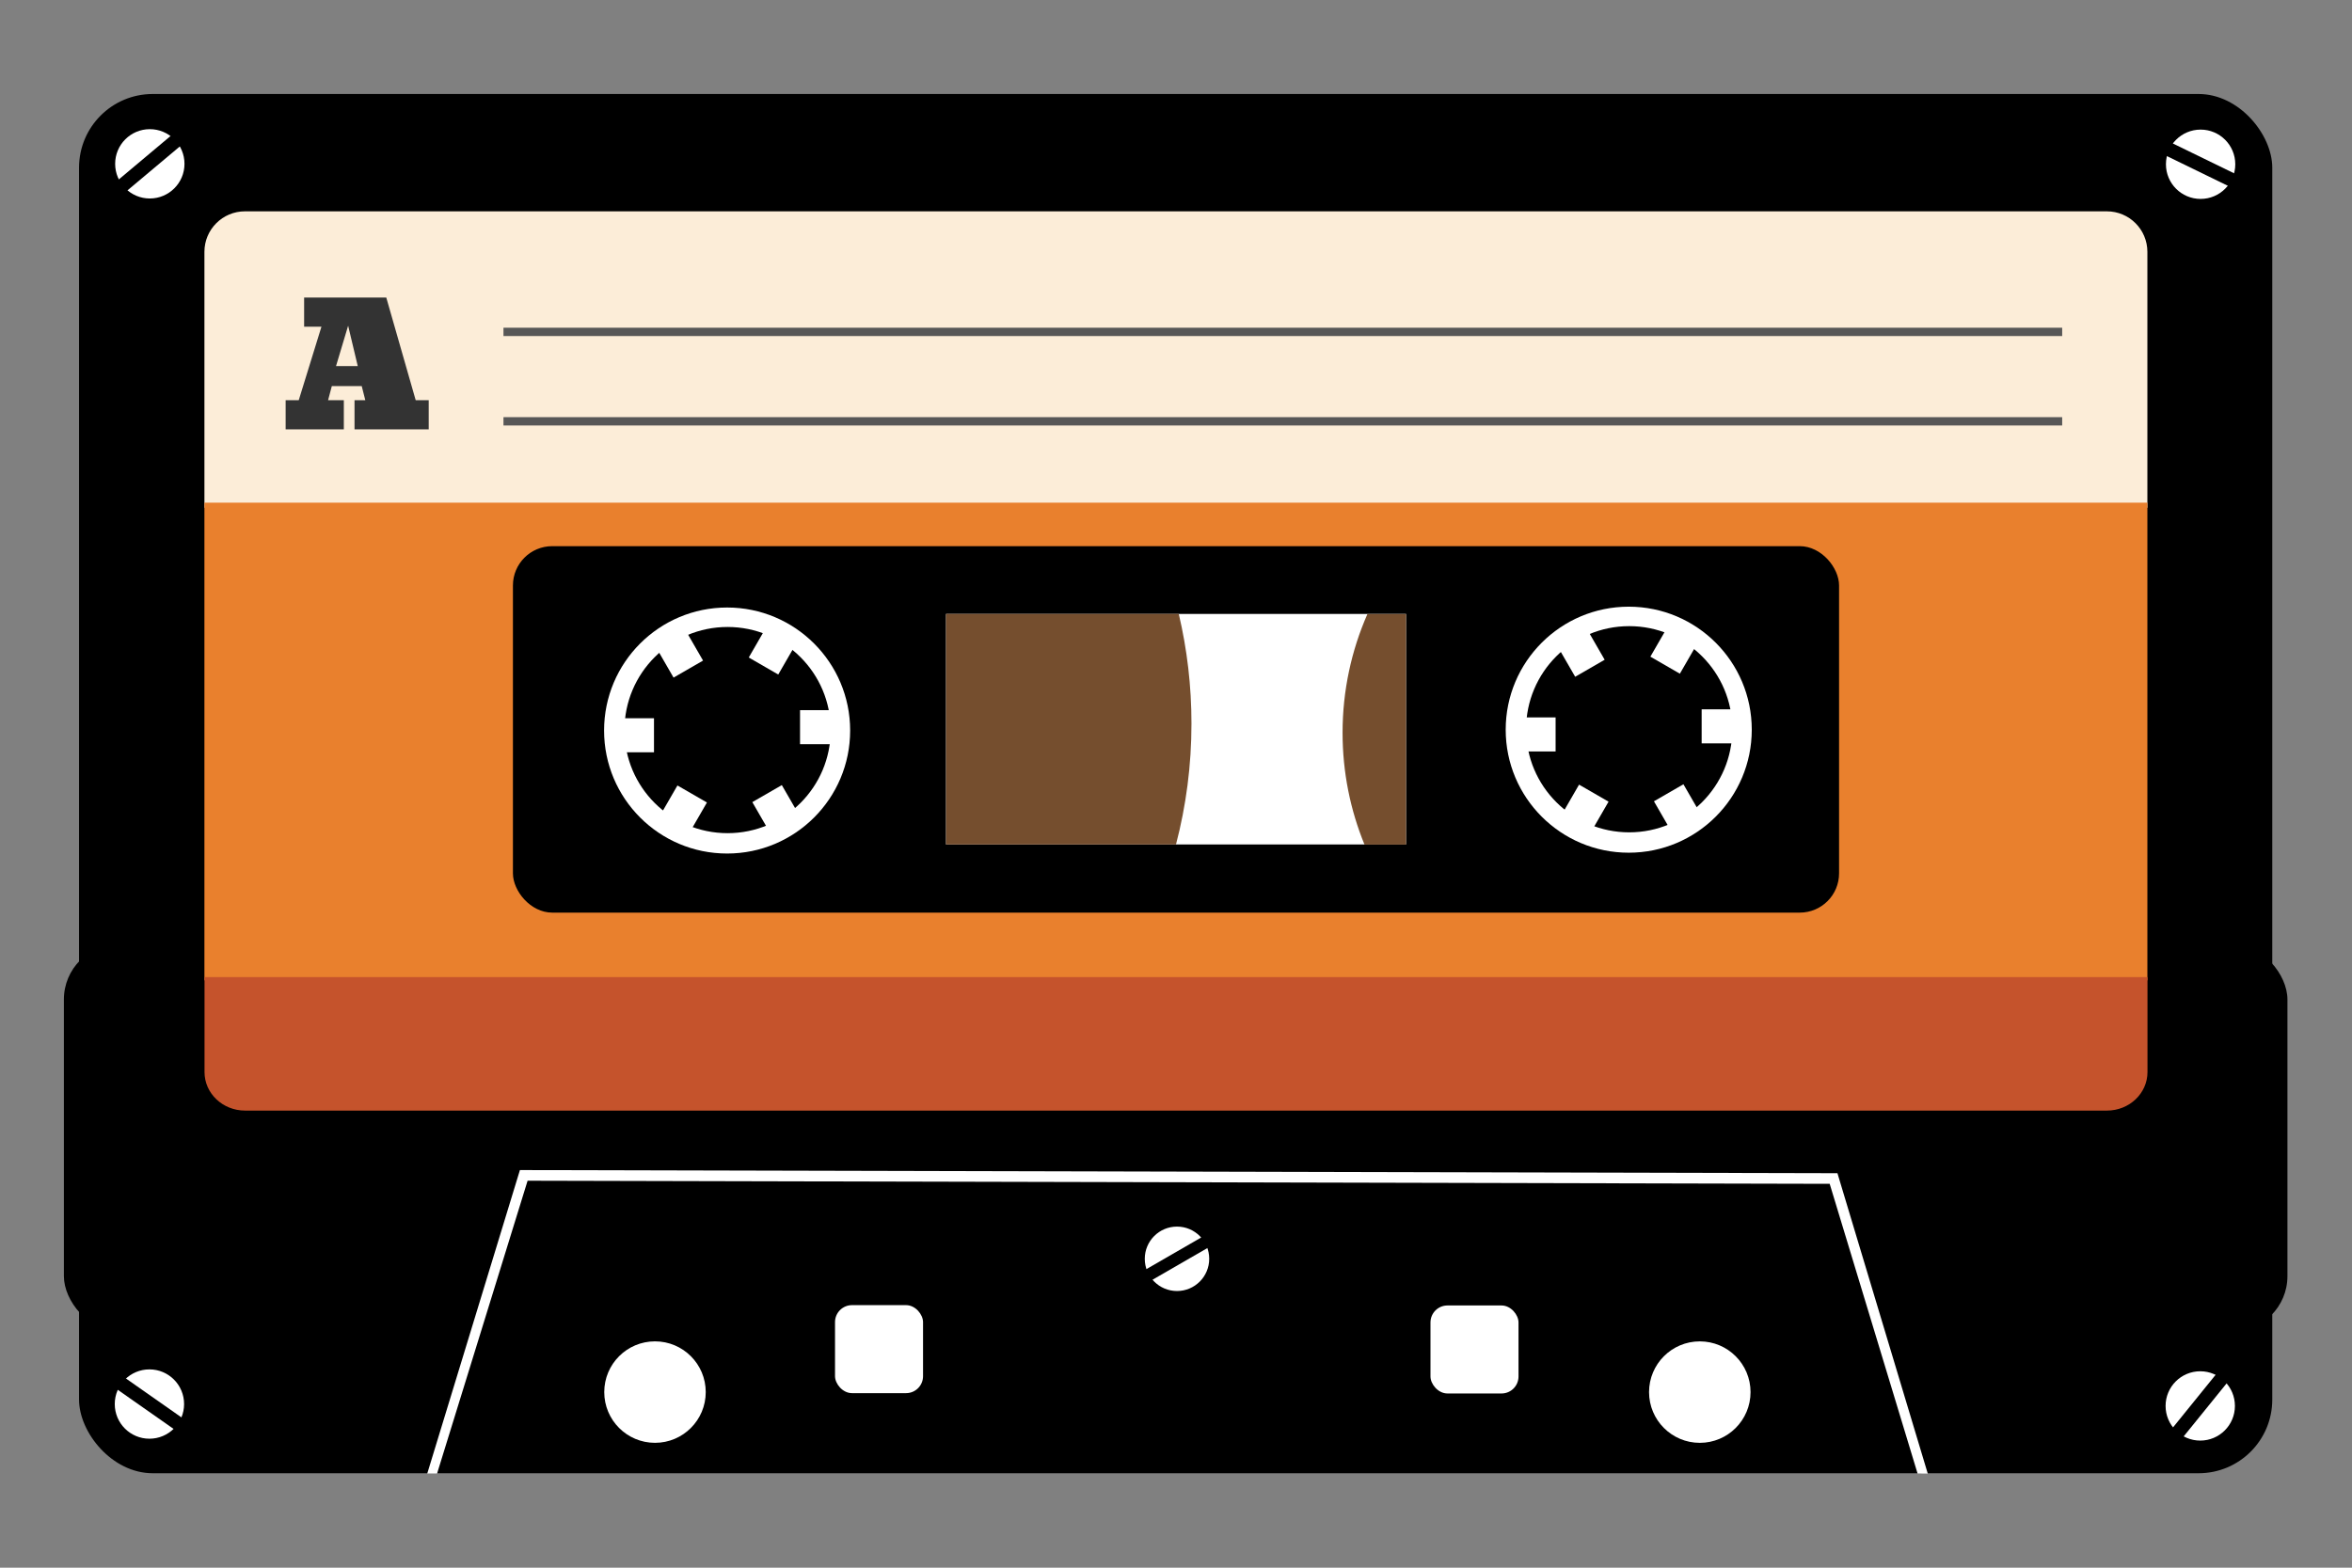 <svg width="450" height="300" xmlns="http://www.w3.org/2000/svg">

 <rect width="100%" height="100%" fill="#808080" stroke="none"/>

 <g>
  <title>Layer 1</title>
  <path id="svg_44" fill=" rgb(51, 51, 51)"/>
  <g>
   <g transform="matrix(1 0 0 1 -34.358 -3.025)">
    <title>Layer 1</title>
    <path fill=" rgb(51, 51, 51)" id="svg_98"/>
    <g id="svg_52">
     <g transform="matrix(1.249 0 0 1.249 -62.313 -64.598)" id="svg_95">
      <rect x="87.185" y="198.8" width="340.612" height="59.339" rx="8.472" ry="8.472" stroke-opacity="0" id="svg_97"/>
      <rect x="89.508" y="68.544" width="335.966" height="211.318" rx="11.283" ry="11.283" stroke-opacity="0" id="svg_96"/>
     </g>
     <path fill=" rgb(252, 237, 216)" d="m81.222,43.466l356.234,0c4.281,0 7.754,3.472 7.754,7.753l0,48.973l-371.741,0l0,-48.973c0,-4.281 3.472,-7.753 7.753,-7.753z" stroke-opacity="0" id="svg_94"/>
     <path fill=" rgb(233, 128, 45)" d="m73.469,99.219l371.741,0l0,91.416l-371.741,0l0,-91.416z" stroke-opacity="0" id="svg_93"/>
     <path fill=" rgb(197, 83, 44)" d="m445.229,208.182c0,4.07 -3.473,7.371 -7.754,7.371l-356.234,0c-4.281,0 -7.753,-3.301 -7.753,-7.371l0,-18.168l371.741,0l0,18.168z" stroke-opacity="0" id="svg_92"/>
     <rect x="132.495" y="107.541" width="253.726" height="70.127" rx="7.519" ry="7.519" stroke-opacity="0" id="svg_91"/>
     <rect fill=" rgb(255, 255, 255)" x="215.358" y="120.51" width="88.014" height="44.114" stroke-opacity="0" id="svg_90"/>
     <g transform="matrix(1.249 0 0 1.249 -62.313 -64.598)" id="svg_81">
      <ellipse fill=" rgb(255, 255, 255)" cx="-100.348" cy="79.242" rx="5.31" ry="5.31" transform="matrix(-1 0 0 1 0 0)" stroke-opacity="0" id="svg_89"/>
      <rect x="144.949" y="203.259" width="2.137" height="12.373" transform="matrix(-0.643 -0.766 0.766 -0.643 33.673 325.673)" stroke-opacity="0" id="svg_88"/>
      <ellipse fill=" rgb(255, 255, 255)" cx="-414.496" cy="79.309" rx="5.31" ry="5.31" transform="matrix(-1 0 0 1 0 0)" stroke-opacity="0" id="svg_87"/>
      <rect x="20.29" y="175.293" width="2.137" height="12.373" transform="matrix(-0.438 0.899 -0.899 -0.438 586.883 139.614)" stroke-opacity="0" id="svg_86"/>
      <ellipse fill=" rgb(255, 255, 255)" cx="-100.288" cy="269.262" rx="5.31" ry="5.31" transform="matrix(-1 0 0 1 0 0)" stroke-opacity="0" id="svg_85"/>
      <rect x="25.314" y="186.138" width="2.137" height="12.373" transform="matrix(-0.574 0.819 -0.819 -0.574 272.875 357.91)" stroke-opacity="0" id="svg_84"/>
      <ellipse fill=" rgb(255, 255, 255)" cx="-414.442" cy="269.55" rx="5.31" ry="5.31" transform="matrix(-1 0 0 1 0 0)" stroke-opacity="0" id="svg_83"/>
      <rect x="49.821" y="85.179" width="2.137" height="12.373" transform="matrix(0.777 0.629 -0.629 0.777 432.303 166.466)" stroke-opacity="0" id="svg_82"/>
     </g>
     <g transform="matrix(1.249 0 0 1.249 -62.313 -64.598)" id="svg_64">
      <ellipse fill=" rgb(255, 255, 255)" cx="188.781" cy="166.068" rx="18.847" ry="18.847" stroke-opacity="0" id="svg_80"/>
      <ellipse cx="188.852" cy="165.999" rx="15.796" ry="15.796" stroke-opacity="0" id="svg_79"/>
      <rect fill=" rgb(255, 255, 255)" x="171.389" y="164.186" width="6.19" height="5.217" stroke-opacity="0" id="svg_78"/>
      <rect fill=" rgb(255, 255, 255)" x="199.952" y="162.947" width="6.19" height="5.217" stroke-opacity="0" id="svg_77"/>
      <rect fill=" rgb(255, 255, 255)" x="254.238" y="196.002" width="6.19" height="5.217" transform="matrix(0.5 -0.866 0.866 0.5 -104.76 277.049)" stroke-opacity="0" id="svg_76"/>
      <rect fill=" rgb(255, 255, 255)" x="109" y="182.884" width="6.19" height="5.217" transform="matrix(0.5 0.866 -0.866 0.5 285.877 -35.845)" stroke-opacity="0" id="svg_75"/>
      <rect fill=" rgb(255, 255, 255)" x="123.573" y="206.746" width="6.19" height="5.217" transform="matrix(0.5 0.866 -0.866 0.5 314.416 -35.957)" stroke-opacity="0" id="svg_74"/>
      <rect fill=" rgb(255, 255, 255)" x="241.007" y="220.146" width="6.19" height="5.217" transform="matrix(0.5 -0.866 0.866 0.5 -133.073 278.486)" stroke-opacity="0" id="svg_73"/>
      <ellipse fill=" rgb(255, 255, 255)" cx="326.894" cy="165.941" rx="18.847" ry="18.847" stroke-opacity="0" id="svg_72"/>
      <ellipse cx="326.965" cy="165.872" rx="15.796" ry="15.796" stroke-opacity="0" id="svg_71"/>
      <rect fill=" rgb(255, 255, 255)" x="309.502" y="164.059" width="6.19" height="5.217" stroke-opacity="0" id="svg_70"/>
      <rect fill=" rgb(255, 255, 255)" x="338.065" y="162.82" width="6.19" height="5.217" stroke-opacity="0" id="svg_69"/>
      <rect fill=" rgb(255, 255, 255)" x="109" y="182.884" width="6.19" height="5.217" transform="matrix(0.5 0.866 -0.866 0.5 423.99 -35.973)" stroke-opacity="0" id="svg_68"/>
      <rect fill=" rgb(255, 255, 255)" x="254.238" y="196.002" width="6.19" height="5.217" transform="matrix(0.5 -0.866 0.866 0.5 33.353 276.921)" stroke-opacity="0" id="svg_67"/>
      <rect fill=" rgb(255, 255, 255)" x="123.573" y="206.746" width="6.19" height="5.217" transform="matrix(0.5 0.866 -0.866 0.5 452.529 -36.084)" stroke-opacity="0" id="svg_66"/>
      <rect fill=" rgb(255, 255, 255)" x="241.007" y="220.146" width="6.19" height="5.217" transform="matrix(0.5 -0.866 0.866 0.5 5.04 278.359)" stroke-opacity="0" id="svg_65"/>
     </g>
     <path fill=" rgb(117, 78, 46)" d="m291.227,143.249c0,-8.081 1.697,-15.765 4.753,-22.716l7.385,0l0,44.114l-7.944,0c-2.704,-6.6 -4.194,-13.825 -4.194,-21.398z" id="svg_63"/>
     <ellipse fill=" rgb(255, 255, 255)" cx="159.676" cy="269.422" rx="9.709" ry="9.709" stroke-opacity="0" id="svg_62"/>
     <ellipse fill=" rgb(255, 255, 255)" cx="359.574" cy="269.425" rx="9.709" ry="9.709" stroke-opacity="0" id="svg_61"/>
     <rect fill=" rgb(255, 255, 255)" x="194.119" y="252.783" width="16.841" height="16.841" rx="3.247" ry="3.247" stroke-opacity="0" id="svg_60"/>
     <rect fill=" rgb(255, 255, 255)" x="308.048" y="252.845" width="16.841" height="16.841" rx="3.247" ry="3.247" stroke-opacity="0" id="svg_59"/>
     <ellipse fill=" rgb(255, 255, 255)" cx="259.548" cy="243.916" rx="6.164" ry="6.164" stroke-opacity="0" id="svg_58"/>
     <rect x="248.978" y="479.4" width="15.887" height="2.344" transform="matrix(-0.866 0.5 -0.5 -0.866 722.145 531.685)" stroke-opacity="0" id="svg_57"/>
     <path stroke-linecap=" square" stroke-linejoin=" bevel" stroke-width=" 2px" fill=" none" d="m116.746,284.468l17.823,-56.533l250.601,0.587l16.841,55.78"/>
     <path fill=" rgb(255, 255, 255)" d="m116.1,285.019l17.515,-57.372l0.221,-0.714l0.735,0.002l250.601,0.598l0.741,0.002l0.214,0.721l17.066,56.765l-1.948,-0.002l-16.818,-55.451l-249.125,-0.594l-17.322,56.045l-1.88,0z"/>
     <path fill=" rgb(51, 51, 51)" d="m100.142,79.61l0,5.583l-11.133,0l0,-5.583l2.506,0l4.346,-14.068l-3.315,0l0,-5.583l15.717,0l5.63,19.65l2.49,0l0,5.583l-14.194,0l0,-5.583l2.062,0l-0.682,-2.696l-5.725,0l-0.714,2.696l3.013,0l0,0zm2.664,-6.534l-1.84,-7.724l-2.316,7.724l4.155,0z" id="svg_56"/>
     <rect fill=" rgb(87, 87, 87)" x="130.685" y="65.738" width="298.223" height="1.594" stroke-opacity="0" id="svg_55"/>
     <rect fill=" rgb(87, 87, 87)" x="130.685" y="82.854" width="298.223" height="1.594" stroke-opacity="0" id="svg_54"/>
     <path fill=" rgb(117, 78, 46)" d="m262.318,141.498c0,7.991 -1.029,15.741 -2.961,23.126l-43.999,0l0,-44.114l44.53,0c1.589,6.738 2.43,13.765 2.43,20.988z" id="svg_53"/>
    </g>
   </g>
  </g>
 </g>
</svg>